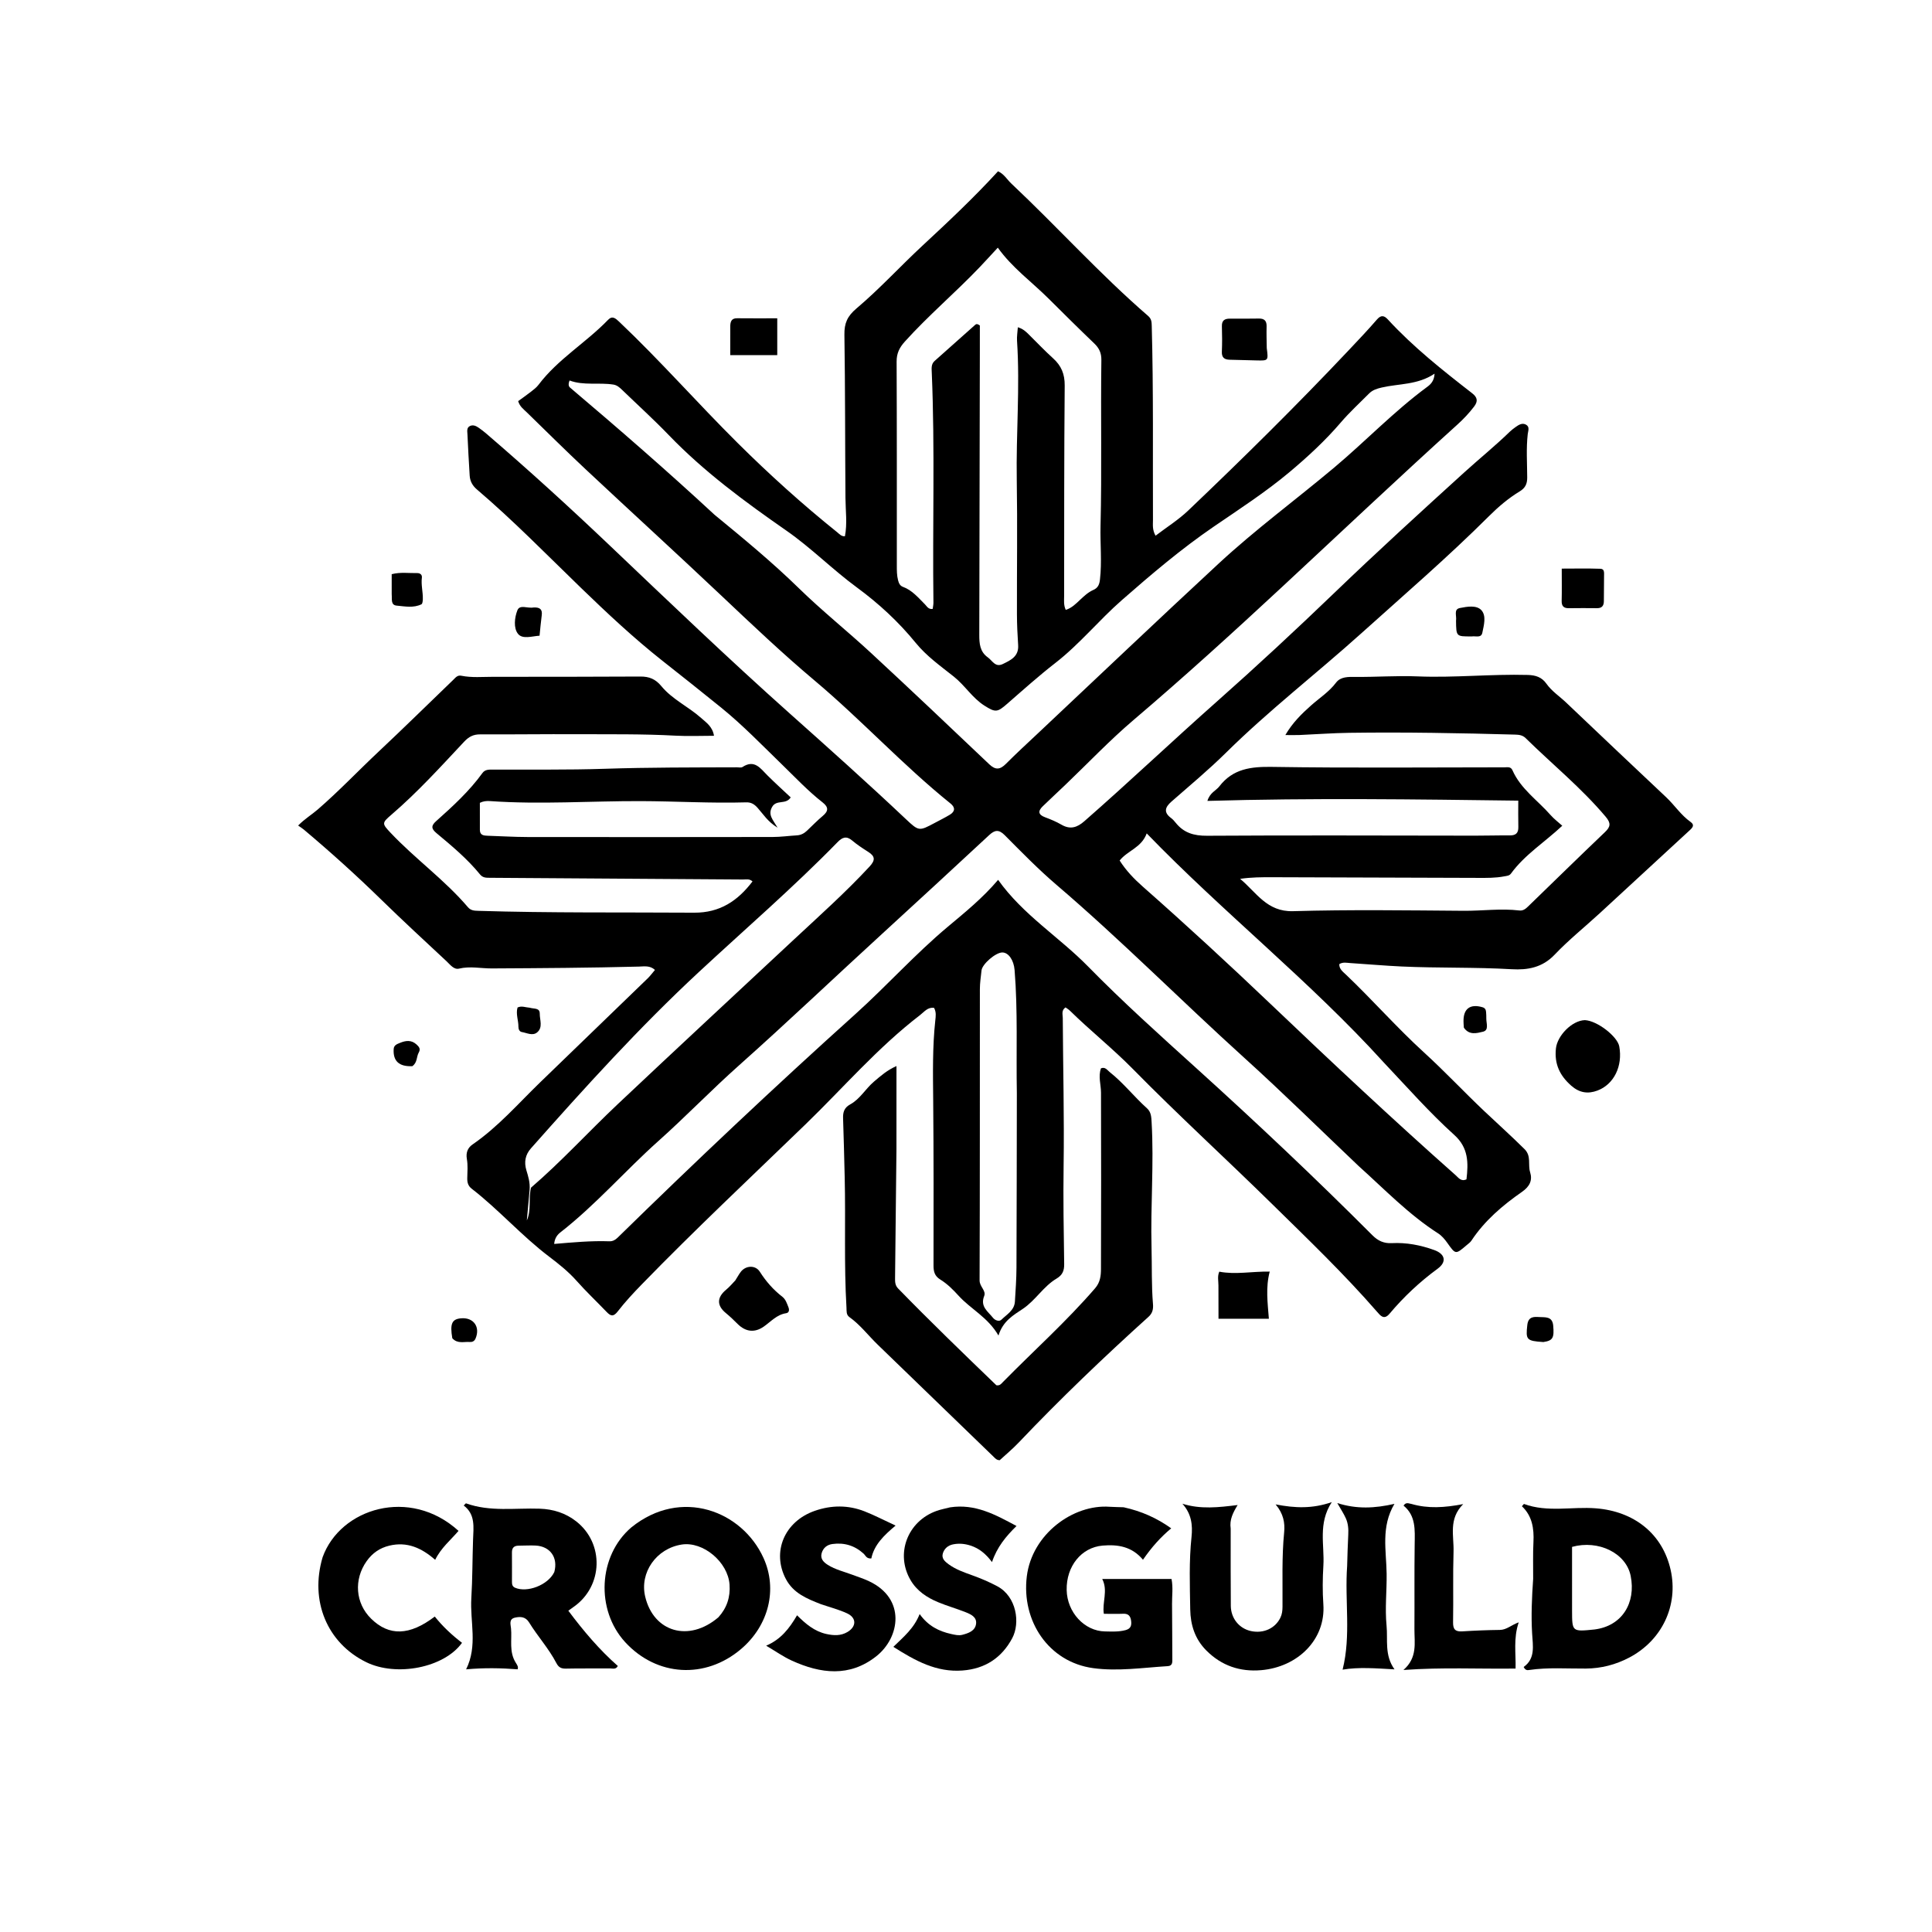 <svg width="1024" height="1024" viewBox="0 0 1024 1024" fill="none" xmlns="http://www.w3.org/2000/svg">
<path d="M720.052 617.97C699.731 598.695 680.04 579.251 659.538 560.705C626.055 530.417 594.265 498.304 559.917 468.948C550.306 460.734 541.444 451.621 532.509 442.65C529.375 439.503 527.229 439.887 524.266 442.638C505.591 459.975 486.872 477.267 468.069 494.465C442.508 517.845 417.433 541.748 391.555 564.79C377.005 577.746 363.456 591.826 348.925 604.804C331.278 620.564 315.755 638.585 297.032 653.176C295.165 654.631 293.962 656.514 293.729 659.314C303.726 658.462 313.312 657.569 322.947 657.912C324.714 657.975 326.082 657.231 327.361 655.979C368.545 615.651 410.476 576.1 453.313 537.544C470.049 522.481 485.075 505.656 502.334 491.216C511.512 483.536 520.792 476.022 529.026 466.337C542.275 484.962 561.366 496.598 576.727 512.281C595.126 531.067 614.755 548.679 634.273 566.333C666.039 595.066 697.189 624.434 727.445 654.75C730.346 657.657 733.476 659.109 737.647 658.889C745.393 658.482 752.929 659.923 760.189 662.555C765.993 664.659 766.932 668.808 761.973 672.448C752.499 679.403 744.036 687.328 736.497 696.288C733.528 699.816 731.671 697.343 729.762 695.15C712.347 675.142 693.21 656.797 674.319 638.239C649.837 614.188 624.466 591.027 600.414 566.563C589.745 555.712 577.896 546.303 567.094 535.695C566.411 535.024 565.553 534.532 564.759 533.944C562.434 535.496 563.279 537.719 563.289 539.512C563.426 565.672 564.107 591.837 563.736 617.988C563.49 635.321 563.775 652.629 564.036 669.946C564.089 673.442 563.199 675.777 559.972 677.694C553.034 681.814 548.895 689.167 542.177 693.681C537.119 697.078 531.595 700.128 529.211 707.866C523.589 698.133 514.514 693.868 508.078 686.769C505.149 683.538 502.059 680.451 498.376 678.184C495.353 676.323 494.779 673.946 494.784 670.681C494.829 641.515 494.881 612.348 494.61 583.184C494.479 569.032 494.198 554.903 495.731 540.801C495.96 538.694 496.31 536.484 495.082 534.197C491.691 533.684 489.862 536.317 487.571 538.075C465.255 555.195 446.967 576.533 426.875 595.982C397.785 624.141 368.249 651.845 340.024 680.887C335.62 685.419 331.287 690.073 327.429 695.063C325.169 697.987 323.726 697.65 321.55 695.38C316.246 689.846 310.658 684.568 305.577 678.839C301.269 673.981 296.023 669.805 291.14 666.112C276.498 655.037 264.433 641.194 249.991 630.027C248.049 628.525 247.601 626.635 247.663 624.326C247.753 620.997 248.02 617.591 247.457 614.349C246.854 610.875 247.899 608.352 250.531 606.541C263.963 597.3 274.578 585.021 286.165 573.787C305.186 555.346 324.272 536.973 343.304 518.544C344.604 517.286 345.682 515.798 347.146 514.087C344.481 511.606 341.396 512.24 338.589 512.313C312.61 512.988 286.626 513.152 260.64 513.288C254.871 513.318 249.129 511.982 243.272 513.396C240.555 514.052 238.549 511.225 236.65 509.456C225.072 498.662 213.434 487.925 202.11 476.867C188.869 463.935 175.145 451.558 160.986 439.653C160.227 439.014 159.365 438.498 158.021 437.553C161.559 433.972 165.268 431.765 168.427 429.03C179.654 419.308 189.858 408.536 200.663 398.388C214.016 385.848 227.081 373.001 240.275 360.291C241.451 359.158 242.429 357.738 244.474 358.15C250.083 359.28 255.768 358.721 261.419 358.724C287.418 358.735 313.418 358.713 339.417 358.58C344.059 358.556 347.416 359.878 350.56 363.696C356.318 370.687 364.852 374.521 371.571 380.51C374.38 383.014 377.661 385.127 378.427 389.977C371.404 389.977 364.665 390.286 357.964 389.917C340.645 388.962 323.316 389.231 305.991 389.146C288.826 389.061 271.659 389.311 254.493 389.234C250.85 389.218 248.477 390.481 245.951 393.177C233.545 406.42 221.338 419.886 207.541 431.741C202.367 436.187 202.361 436.46 206.999 441.376C220.042 455.203 235.671 466.338 248.037 480.856C249.54 482.621 251.404 482.697 253.442 482.76C291.592 483.934 329.754 483.492 367.911 483.74C381.544 483.828 391.019 477.483 398.846 467.168C397.158 465.647 395.417 466.164 393.833 466.153C349.176 465.826 304.519 465.534 259.861 465.247C257.858 465.234 255.963 465.358 254.444 463.491C247.676 455.175 239.46 448.341 231.277 441.517C228.415 439.13 228.584 437.523 231.177 435.209C240 427.338 248.725 419.357 255.712 409.713C257.079 407.826 259.062 407.903 261.113 407.895C280.945 407.821 300.792 408.128 320.606 407.471C343.934 406.698 367.256 406.774 390.583 406.689C391.582 406.685 392.826 406.998 393.542 406.53C399.898 402.367 403.027 407.246 406.739 410.95C410.793 414.996 415.056 418.834 419.096 422.637C416.507 426.67 411.579 423.649 409.277 427.633C406.835 431.859 409.666 434.453 412.137 438.687C406.882 435.515 404.506 431.472 401.496 428.125C399.803 426.242 398.107 425.187 395.518 425.263C376.871 425.809 358.235 424.66 339.584 424.606C312.946 424.528 286.294 426.463 259.662 424.587C257.801 424.456 256.011 424.677 254.338 425.512C254.338 430.32 254.318 435.098 254.345 439.875C254.361 442.692 256.344 442.901 258.49 442.965C265.481 443.176 272.47 443.629 279.461 443.639C322.793 443.7 366.126 443.692 409.458 443.624C413.771 443.617 418.082 443.013 422.398 442.756C424.522 442.629 426.215 441.714 427.712 440.295C430.493 437.658 433.164 434.889 436.1 432.436C439.188 429.856 439.181 427.79 435.987 425.288C428.229 419.211 421.495 412.023 414.439 405.176C403.919 394.968 393.691 384.353 382.341 375.14C372.011 366.755 361.558 358.482 351.104 350.23C335.907 338.231 321.85 325.048 307.945 311.597C289.75 293.997 272.057 275.843 252.757 259.407C250.45 257.442 249.127 255.063 248.943 252.105C248.489 244.79 248.085 237.471 247.754 230.149C247.682 228.566 247.224 226.606 249.194 225.748C250.893 225.007 252.464 225.84 253.853 226.81C255.216 227.762 256.539 228.785 257.8 229.869C280.045 248.968 301.691 268.69 322.955 288.911C354.579 318.985 386.111 349.211 418.682 378.249C439.326 396.653 459.929 415.072 480.036 434.057C487.054 440.685 487.162 440.575 495.498 436.128C498.144 434.716 500.836 433.38 503.404 431.838C506.272 430.116 506.385 427.957 503.789 425.869C478.576 405.586 456.68 381.654 431.914 360.836C414.842 346.486 398.621 331.095 382.39 315.753C358.542 293.212 334.288 271.103 310.334 248.674C299.755 238.769 289.479 228.54 279.091 218.432C277.458 216.843 275.483 215.479 274.638 212.607C276.88 210.972 279.168 209.39 281.355 207.678C282.79 206.554 284.316 205.421 285.397 203.988C295.681 190.342 310.586 181.657 322.28 169.53C324.506 167.223 326.16 168.618 328.108 170.463C349.894 191.103 369.706 213.672 390.974 234.798C407.75 251.461 425.329 267.338 443.801 282.162C444.915 283.056 445.901 284.364 447.83 284.226C449.13 277.473 448.163 270.704 448.11 263.939C447.887 235.108 447.994 206.273 447.552 177.446C447.459 171.348 449.053 167.627 453.946 163.491C466.266 153.076 477.198 141.084 489.052 130.089C502.702 117.429 516.274 104.663 528.979 90.786C532.189 92.225 533.741 95.139 535.988 97.254C560.488 120.321 583.037 145.405 608.523 167.448C610.336 169.016 610.396 170.69 610.451 172.737C611.38 207.056 610.959 241.383 611.094 275.706C611.104 278.126 610.657 280.685 612.466 283.936C618.372 279.432 624.573 275.551 629.762 270.608C658.718 243.026 687.183 214.94 714.639 185.852C719.78 180.405 724.95 174.975 729.845 169.311C732.06 166.748 733.741 167.306 735.582 169.308C749.054 183.957 764.595 196.242 780.238 208.404C782.977 210.533 783.547 212.55 781.297 215.501C778.65 218.973 775.687 222.107 772.473 225.013C741.09 253.387 710.36 282.462 679.36 311.248C653.615 335.154 627.612 358.813 600.823 381.596C588.157 392.369 576.656 404.512 564.615 416.023C560.643 419.82 556.604 423.546 552.657 427.369C550.048 429.896 550.252 431.812 553.919 433.171C556.88 434.269 559.841 435.5 562.561 437.085C567.223 439.801 570.87 438.636 574.715 435.271C598.404 414.544 621.23 392.866 644.794 371.99C666.096 353.117 686.982 333.719 707.52 313.963C729.965 292.373 752.983 271.371 776.039 250.429C784.047 243.155 792.481 236.342 800.251 228.787C801.202 227.863 802.293 227.072 803.372 226.292C805.034 225.091 806.909 223.963 808.894 225.127C810.901 226.305 809.918 228.4 809.723 230.141C808.865 237.791 809.428 245.46 809.451 253.117C809.461 256.452 808.442 258.653 805.466 260.453C799.466 264.081 794.151 268.627 789.165 273.597C767.441 295.251 744.209 315.268 721.418 335.764C697.769 357.031 672.544 376.497 649.868 398.889C640.64 408.001 630.632 416.329 620.869 424.887C617.402 427.926 616.677 430.607 620.745 433.616C621.67 434.3 622.448 435.22 623.177 436.125C627.471 441.453 632.788 443.013 639.77 442.968C687.098 442.662 734.429 442.885 781.759 442.917C787.924 442.921 794.091 442.732 800.256 442.782C803.412 442.808 804.828 441.54 804.749 438.327C804.634 433.683 804.719 429.035 804.719 424.36C750.24 423.663 695.468 422.875 639.945 424.499C641.296 420.054 644.523 419.073 646.234 416.843C653.482 407.398 663.06 406.295 674.334 406.471C715.322 407.111 756.327 406.707 797.326 406.701C798.94 406.701 800.725 406.192 801.634 408.251C806.015 418.174 815.007 424.193 821.863 432.019C823.684 434.097 825.956 435.78 828.035 437.658C818.767 446.364 808.182 452.947 800.844 463.012C799.957 464.227 798.599 464.225 797.284 464.484C792.664 465.391 787.995 465.31 783.333 465.296C747.001 465.193 710.67 465.063 674.338 464.947C668.739 464.93 663.14 464.945 657.296 465.812C665.912 472.95 671.44 483.347 685.34 482.943C715.481 482.066 745.666 482.519 775.83 482.74C785.654 482.811 795.464 481.406 805.284 482.572C807.371 482.82 808.717 481.615 810.054 480.319C823.567 467.214 837.025 454.051 850.643 441.057C853.646 438.191 853.918 436.304 851.041 432.889C838.204 417.653 822.775 405.11 808.636 391.235C807.056 389.684 805.235 389.418 803.167 389.36C773.847 388.544 744.522 388 715.192 388.406C706.373 388.528 697.562 389.2 688.745 389.573C686.468 389.669 684.184 389.587 681.262 389.587C685.037 383.1 689.84 378.392 694.903 373.895C699.37 369.929 704.445 366.7 708.146 361.797C710.562 358.596 714.718 358.743 718.329 358.78C729.318 358.89 740.285 358.042 751.291 358.499C770.782 359.308 790.254 357.199 809.763 357.736C813.964 357.851 817.191 358.922 819.624 362.362C822.453 366.363 826.581 369.037 830.076 372.359C847.703 389.116 865.344 405.858 883.065 422.516C887.556 426.737 890.936 432.029 896.043 435.645C898.282 437.231 897.184 438.586 895.613 440.03C879.675 454.686 863.798 469.408 847.862 484.065C839.894 491.394 831.398 498.208 823.957 506.031C817.476 512.845 809.688 514.204 801.274 513.712C781.816 512.573 762.326 513.158 742.873 512.261C733.735 511.84 724.617 511.014 715.486 510.429C713.701 510.315 711.842 509.811 709.861 510.994C709.727 513.58 711.793 515.057 713.339 516.526C727.461 529.957 740.311 544.649 754.735 557.8C765.805 567.893 776.057 578.876 786.954 589.165C793.978 595.797 801.168 602.242 808.032 609.056C811.751 612.748 809.74 617.27 810.99 621.281C812.33 625.584 810.816 628.833 806.688 631.709C796.427 638.859 786.896 646.95 779.882 657.567C779.258 658.511 778.235 659.206 777.35 659.962C771.441 665.014 771.509 664.958 767.063 658.695C765.732 656.821 764.128 654.929 762.223 653.708C746.664 643.735 733.938 630.445 720.052 617.97ZM281.439 629.495C297.608 615.583 311.968 599.791 327.473 585.171C358.381 556.028 389.529 527.151 420.583 498.169C434.209 485.452 448.16 473.028 460.86 459.316C463.946 455.984 463.95 453.895 460.166 451.505C457.211 449.639 454.27 447.691 451.602 445.447C448.546 442.876 446.367 443.856 443.943 446.34C420.43 470.435 394.938 492.418 370.296 515.31C338.771 544.595 309.94 576.466 281.429 608.631C278.424 612.021 277.685 615.862 278.992 620.258C279.935 623.428 281.02 626.61 280.691 630.742C280.205 636.116 279.718 641.491 279.232 646.866C281.691 641.392 280.028 635.57 281.439 629.495ZM519.335 187.505C519.247 237.161 519.177 286.816 519.042 336.471C519.03 341.099 519.356 345.426 523.553 348.412C525.97 350.132 527.504 353.877 531.477 351.96C535.724 349.911 540.026 347.921 539.639 341.954C539.283 336.473 539.013 330.975 538.999 325.484C538.939 301.823 539.303 278.156 538.907 254.501C538.495 229.85 540.667 205.212 539.046 180.563C538.899 178.33 539.305 176.061 539.478 173.451C542.276 174.294 543.797 175.81 545.322 177.315C549.59 181.528 553.718 185.898 558.163 189.915C562.512 193.846 564.367 198.26 564.314 204.326C563.987 241.481 564.047 278.64 564.011 315.798C564.008 318.214 563.665 320.725 564.878 323.261C568.106 322.204 570.196 320.046 572.336 318.038C574.536 315.975 576.726 313.893 579.501 312.677C581.991 311.586 582.703 309.741 582.998 307.196C584.098 297.713 583.072 288.225 583.305 278.758C584.026 249.434 583.352 220.112 583.747 190.793C583.797 187.118 582.591 184.536 580.006 182.06C571.828 174.226 563.785 166.249 555.76 158.256C546.82 149.353 536.462 141.921 528.859 131.266C525.324 135.076 522.33 138.381 519.253 141.608C506.377 155.112 492.08 167.182 479.567 181.065C476.72 184.224 475.205 187.288 475.225 191.671C475.389 227.663 475.325 263.655 475.336 299.648C475.337 302.312 475.315 304.969 476.004 307.591C476.41 309.135 477.014 310.472 478.564 311.037C483.477 312.83 486.658 316.753 490.197 320.266C491.282 321.343 492.06 323.108 494.352 322.73C494.49 321.575 494.754 320.449 494.74 319.327C494.201 278.679 495.585 238.018 493.851 197.38C493.757 195.179 493.505 192.982 495.345 191.333C502.537 184.891 509.75 178.474 516.977 172.07C517.509 171.599 518.199 171.666 519.343 172.511C519.343 176.898 519.343 181.703 519.335 187.505ZM378.682 272.802C393.992 285.375 409.263 297.949 423.476 311.833C435.736 323.808 449.196 334.543 461.781 346.198C482.797 365.66 503.584 385.37 524.349 405.1C527.694 408.278 530.11 407.915 533.174 404.84C538.695 399.298 544.468 394.005 550.167 388.641C582.071 358.619 613.818 328.427 645.958 298.659C665.396 280.656 686.775 264.917 707.06 247.899C723.748 233.898 738.829 218.025 756.442 205.06C758.286 203.703 760.157 201.928 760.349 198.055C751.343 204.087 741.518 203.27 732.363 205.39C729.913 205.958 727.508 206.682 725.672 208.536C720.639 213.62 715.322 218.464 710.682 223.887C702.424 233.537 693.071 242.165 683.461 250.224C670.867 260.786 656.944 269.804 643.336 279.11C626.109 290.89 610.272 304.355 594.611 318.07C582.464 328.709 572.255 341.365 559.429 351.331C550.628 358.17 542.3 365.629 533.898 372.968C528.628 377.57 527.673 377.743 521.772 374.005C515.345 369.933 511.425 363.279 505.517 358.593C498.491 353.02 491.074 347.753 485.346 340.726C476.229 329.544 465.742 319.857 454.142 311.342C441.242 301.874 429.966 290.396 416.811 281.247C394.778 265.924 373.203 250.066 354.484 230.626C346.517 222.352 337.986 214.62 329.72 206.633C328.387 205.345 327.015 204.13 325.1 203.832C317.279 202.618 309.301 204.459 301.888 201.669C301.079 203.688 301.4 204.796 302.115 205.403C327.881 227.236 353.389 249.361 378.682 272.802ZM733.397 563.103C694.312 520.017 648.57 483.9 607.778 441.717C605 449.347 597.646 450.788 593.436 456.092C596.799 461.374 601.033 465.805 605.626 469.855C628.73 490.226 651.378 511.098 673.663 532.351C705.832 563.032 738.273 593.411 771.54 622.902C773.041 624.233 774.384 626.4 777.262 625.071C778.281 616.387 778.405 608.41 770.806 601.551C757.704 589.727 746.003 576.448 733.397 563.103ZM538.95 579.5C538.542 557.703 539.526 535.881 537.751 514.107C537.329 508.927 534.552 504.815 531.232 504.826C527.718 504.837 520.58 510.979 520.226 514.361C519.879 517.668 519.358 520.983 519.355 524.295C519.311 575.743 519.401 627.192 519.201 678.639C519.188 681.981 522.773 684.075 521.649 686.874C519.379 692.53 523.645 695.086 526.289 698.444C527.401 699.858 529.601 700.612 530.76 699.475C533.613 696.676 537.638 694.531 537.925 689.845C538.291 683.871 538.725 677.889 538.751 671.909C538.884 641.439 538.895 610.97 538.95 579.5Z" fill="black"/>
<path d="M475.14 609.001C474.892 632.149 474.661 654.797 474.401 677.445C474.378 679.473 474.423 681.287 476.036 682.945C493.111 700.486 510.723 717.476 528.091 734.211C529.917 734.536 530.624 733.474 531.411 732.672C547.748 716.033 565.178 700.476 580.451 682.775C583.174 679.62 583.523 676.098 583.539 672.584C583.675 641.421 583.625 610.256 583.555 579.092C583.546 574.817 581.977 570.541 583.547 566.22C585.83 565.326 586.877 567.203 588.221 568.266C595.439 573.974 601.093 581.297 607.918 587.411C610.137 589.399 610.217 592.009 610.376 594.728C611.674 616.88 609.759 639.026 610.338 661.18C610.599 671.166 610.268 681.168 611.101 691.143C611.316 693.714 610.934 695.95 608.785 697.889C585.037 719.326 561.926 741.423 539.887 764.63C536.702 767.983 533.108 770.947 529.871 773.936C528.248 773.92 527.499 772.96 526.674 772.163C506.195 752.355 485.736 732.528 465.242 712.736C460.215 707.881 455.976 702.215 450.227 698.107C448.429 696.822 448.759 694.937 448.652 693.124C447.289 670.151 448.259 647.147 447.708 624.165C447.456 613.678 447.203 603.19 446.849 592.706C446.74 589.458 447.456 587.082 450.638 585.345C455.849 582.502 458.757 577.059 463.209 573.287C466.733 570.302 470.159 567.236 475.149 565.029C475.149 579.994 475.149 594.248 475.14 609.001Z" fill="black"/>
<path d="M812.605 836.805C812.638 829.996 812.434 823.655 812.758 817.341C813.129 810.111 812.076 803.441 806.636 798.332C807.358 797.559 807.656 797.1 807.768 797.141C820.22 801.715 833.172 798.452 845.864 799.444C866.005 801.017 881.155 812.837 885.47 832.069C889.686 850.858 880.932 869.431 863.512 878.56C856.321 882.328 848.709 884.308 840.519 884.374C830.541 884.453 820.533 883.669 810.584 885.117C809.664 885.251 808.549 885.474 807.573 883.53C813.836 879.082 812.457 872.443 812.054 865.734C811.484 856.266 811.917 846.759 812.605 836.805ZM845.082 863.659C859.83 861.825 867.142 849.484 864.295 835.268C861.866 823.141 847.177 816.017 833.22 819.881C833.22 831.089 833.205 842.395 833.224 853.701C833.243 864.868 833.258 864.868 845.082 863.659Z" fill="black"/>
<path d="M273.452 881.417C274.169 882.582 274.814 883.39 274.357 884.772C265.579 884.097 256.707 883.911 247.048 884.786C253.294 872.248 249.051 859.521 249.815 847.067C250.447 836.776 250.361 826.443 250.727 816.134C250.964 809.475 252.067 802.68 245.776 797.95C246.567 797.198 246.873 796.759 247.003 796.806C259.756 801.397 273.003 799.192 286.049 799.637C293.267 799.883 299.822 801.959 305.482 806.414C320.314 818.089 319.642 840.641 304.219 851.555C303.428 852.114 302.647 852.686 301.228 853.708C309.222 864.402 317.615 874.339 327.452 882.996C326.44 884.989 324.739 884.285 323.391 884.298C315.569 884.374 307.742 884.226 299.922 884.402C297.405 884.458 296.042 883.692 294.872 881.44C290.864 873.732 284.945 867.276 280.417 859.903C278.575 856.904 275.895 856.731 273.014 857.367C269.61 858.118 270.638 860.912 270.852 863.082C271.446 869.111 269.651 875.47 273.452 881.417ZM293.791 833.218C295.876 825.607 291.679 819.583 283.877 819.174C280.908 819.018 277.921 819.235 274.942 819.235C272.497 819.234 271.311 820.317 271.341 822.85C271.403 827.984 271.338 833.119 271.351 838.254C271.355 839.59 271.427 840.846 272.986 841.526C279.322 844.293 290.404 840.232 293.791 833.218Z" fill="black"/>
<path d="M595.545 798.88C604.996 800.969 613.078 804.555 620.77 810.05C615.13 814.733 610.344 820.105 605.8 826.7C599.978 819.684 592.48 818.493 584.382 819.196C573.161 820.169 565.101 830.135 565.359 842.762C565.6 854.542 574.745 864.505 585.646 864.69C589.285 864.752 592.938 864.978 596.564 863.999C599.309 863.258 599.82 861.588 599.52 859.141C599.213 856.626 598.147 855.202 595.35 855.322C592.073 855.462 588.785 855.354 585.062 855.354C584.077 849.324 587.388 843.064 584.208 836.902C596.933 836.902 608.841 836.902 620.94 836.902C621.821 841.485 621.165 845.786 621.205 850.055C621.296 859.713 621.297 869.372 621.354 879.03C621.366 880.901 621.592 882.929 618.931 883.092C605.762 883.896 592.482 885.934 579.412 884.147C555.798 880.918 541.323 859.187 544.231 835.512C546.989 813.067 568.845 797.202 588.108 798.623C590.429 798.794 592.766 798.757 595.545 798.88Z" fill="black"/>
<path d="M334.601 809.564C360.92 788.275 393.364 800.737 404.711 825.835C412.167 842.325 407.509 861.481 392.789 874.012C373.85 890.133 348.1 888.609 331.36 870.378C315.637 853.253 317.04 824.607 334.601 809.564ZM380.743 857.224C385.252 852.283 387.164 846.489 386.67 839.815C385.787 827.87 372.665 816.875 361.305 818.644C347.866 820.736 338.938 833.467 341.958 846.231C346.398 864.993 365.037 870.591 380.743 857.224Z" fill="black"/>
<path d="M652.29 810.194C652.301 824.156 652.234 837.645 652.357 851.133C652.418 857.827 656.854 863.159 663.039 864.495C669.668 865.926 675.872 863.079 678.626 857.436C679.536 855.571 679.738 853.636 679.755 851.621C679.864 838.474 679.334 825.317 680.624 812.19C681.121 807.135 680.251 802.287 676.108 797.361C686.503 799.374 695.63 799.695 705.875 796.156C698.443 807.528 702.085 818.888 701.419 829.787C701.004 836.59 700.923 843.467 701.402 850.26C702.726 869.061 687.765 883.577 668.445 885.226C657.258 886.181 647.46 882.895 639.379 874.792C633.339 868.735 630.985 861.249 630.851 853.047C630.641 840.237 630.171 827.409 631.531 814.619C632.201 808.319 631.505 802.332 626.699 797.012C636.424 800.053 645.816 798.947 655.969 797.699C653.503 801.78 651.589 805.423 652.29 810.194Z" fill="black"/>
<path d="M435.01 850.213C427.46 847.274 420.455 844.347 416.532 836.916C408.972 822.595 415.722 806.383 431.875 800.767C440.663 797.711 449.574 797.642 458.27 801.061C463.507 803.12 468.524 805.74 474.682 808.59C468.546 813.729 463.298 818.787 461.823 826.005C459.192 826.222 458.774 824.424 457.754 823.493C453.017 819.17 447.46 817.498 441.17 818.365C438.306 818.759 436.247 820.468 435.476 823.291C434.67 826.24 436.605 828.062 438.757 829.422C442.732 831.934 447.333 833.001 451.692 834.626C454.651 835.729 457.673 836.709 460.527 838.043C480.266 847.272 477.07 867.906 464.423 877.878C450.246 889.058 434.919 887.096 419.678 880.164C415.197 878.126 411.113 875.211 406.084 872.248C413.876 868.931 418.403 863.084 422.455 856.133C427.068 860.759 431.734 864.679 438.009 866.052C441.88 866.899 445.59 867.096 449.121 865.024C453.985 862.17 454.08 857.487 448.996 855.123C444.655 853.103 439.932 851.904 435.01 850.213Z" fill="black"/>
<path d="M503.544 798.927C516.877 796.899 527.514 802.765 538.776 808.811C533.18 814.272 528.449 819.981 525.782 827.933C522.495 823.543 518.994 820.686 514.447 819.2C511.343 818.186 508.233 817.911 505.098 818.553C502.499 819.085 500.531 820.734 499.736 823.298C498.883 826.052 500.911 827.707 502.752 829.065C506.539 831.859 510.987 833.382 515.367 834.964C519.914 836.607 524.33 838.474 528.61 840.763C538.798 846.212 540.845 860.165 536.5 868.284C530.951 878.654 522.173 884.493 510.151 885.401C496.32 886.447 485.159 880.272 473.495 872.86C478.902 867.606 484.451 863.059 487.431 855.484C491.929 861.778 497.603 864.606 504.136 866.051C506.122 866.49 508.133 866.987 510.045 866.487C513.29 865.638 516.883 864.443 517.343 860.614C517.773 857.028 514.51 855.573 511.725 854.473C506.933 852.579 501.946 851.167 497.192 849.191C491.264 846.726 485.981 843.228 482.63 837.523C474.455 823.61 480.919 806.355 496.362 800.826C498.546 800.045 500.854 799.61 503.544 798.927Z" fill="black"/>
<path d="M171.008 825.312C180.391 799.392 217.257 787.967 243.026 811.395C238.874 816.259 233.774 820.375 230.652 826.744C223.501 820.445 215.761 816.971 206.377 819.221C201.298 820.439 197.351 823.172 194.319 827.455C187.431 837.185 188.35 849.726 196.692 857.926C206.195 867.268 217.072 867.005 230.435 856.803C234.623 862.052 239.549 866.648 244.879 870.724C235.393 883.955 210.105 888.875 194.028 880.952C173.412 870.793 164.094 848.554 171.008 825.312Z" fill="black"/>
<path d="M748.154 797.14C757.007 799.681 765.549 799.091 775.532 797.208C767.621 805.099 770.666 814.038 770.407 822.359C770.019 834.832 770.379 847.327 770.159 859.808C770.093 863.547 771.309 864.896 775.025 864.66C781.664 864.238 788.32 863.973 794.971 863.895C798.514 863.853 800.983 861.318 804.955 859.871C802.071 868.344 803.489 876.291 803.288 884.373C783.858 884.638 764.59 883.617 743.851 885.126C751.422 878.513 749.631 870.751 749.678 863.419C749.775 848.439 749.591 833.455 749.805 818.477C749.913 810.908 750.498 803.384 743.906 798.005C745.234 796.008 746.573 796.885 748.154 797.14Z" fill="black"/>
<path d="M714.014 830.007C714.203 824.186 714.3 818.86 714.602 813.545C714.775 810.491 714.556 807.498 713.322 804.74C712.193 802.216 710.628 799.887 708.79 796.654C719.078 799.943 728.642 799.455 739.09 797.076C731.82 809.295 734.784 821.835 734.944 834.122C735.062 843.266 734.001 852.384 734.901 861.563C735.652 869.233 733.694 877.241 739.12 884.795C729.103 884.238 720.103 883.512 711.603 884.948C716.159 866.826 712.678 848.538 714.014 830.007Z" fill="black"/>
<path d="M840.013 540.693C846.592 541.001 857.274 549.352 858.238 554.598C860.152 565.016 855.461 574.743 846.629 578.039C841.633 579.903 837.116 579.252 832.777 575.429C826.663 570.043 823.773 563.857 824.679 555.647C825.413 548.989 833.082 540.915 840.013 540.693Z" fill="black"/>
<path d="M389.719 678.667C390.813 676.962 391.591 675.477 392.587 674.156C395.226 670.655 400.406 670.407 402.723 674.044C405.987 679.168 409.86 683.602 414.649 687.304C416.428 688.68 417.08 690.844 417.878 692.839C418.42 694.193 418.343 695.775 416.639 696.037C411.685 696.797 408.585 700.487 404.815 703.121C400.003 706.483 395.252 705.979 390.967 701.734C388.965 699.75 386.941 697.768 384.761 695.989C379.837 691.968 379.889 687.662 384.92 683.521C386.576 682.158 387.982 680.491 389.719 678.667Z" fill="black"/>
<path d="M645.798 681.292C645.787 678.713 645.172 676.555 646.248 674.009C654.83 675.683 663.521 673.825 672.98 673.967C670.754 682.444 671.881 690.467 672.526 698.955C663.599 698.955 655.07 698.955 645.83 698.955C645.83 693.275 645.83 687.512 645.798 681.292Z" fill="black"/>
<path d="M671.41 184.487C672.265 191.163 672.265 191.173 666.135 191.033C661.327 190.924 656.52 190.79 651.712 190.665C648.959 190.593 647.481 189.501 647.611 186.422C647.801 181.95 647.775 177.461 647.628 172.986C647.526 169.892 649.022 168.874 651.836 168.891C656.979 168.922 662.123 168.91 667.266 168.837C670.227 168.795 671.414 170.15 671.324 173.086C671.212 176.732 671.35 180.385 671.41 184.487Z" fill="black"/>
<path d="M387.053 173.242C387.027 170.291 387.785 168.647 390.722 168.68C397.668 168.76 404.616 168.706 411.962 168.706C411.962 175.269 411.962 181.455 411.962 188.232C403.505 188.232 395.172 188.232 387.047 188.232C387.047 183.252 387.047 178.481 387.053 173.242Z" fill="black"/>
<path d="M850.175 306.256C850.136 310.715 850.116 314.706 850.081 318.696C850.059 321.086 849.008 322.379 846.446 322.348C841.466 322.287 836.484 322.296 831.504 322.36C828.775 322.395 827.648 321.235 827.717 318.455C827.848 313.146 827.755 307.832 827.755 301.376C834.721 301.376 841.454 301.218 848.173 301.454C850.834 301.548 850.069 304.065 850.175 306.256Z" fill="black"/>
<path d="M207.611 314.944C207.606 311.176 207.606 307.876 207.606 304.332C212.254 303.134 216.704 303.831 221.1 303.748C222.673 303.719 223.801 304.61 223.603 306.163C223.11 310.013 224.213 313.754 224.108 317.555C224.082 318.503 223.934 320.012 223.366 320.289C219.15 322.342 214.619 321.395 210.257 320.994C207 320.695 207.849 317.606 207.611 314.944Z" fill="black"/>
<path d="M771.727 329.027C772.16 326.334 770.314 322.944 773.793 322.257C777.635 321.499 782.638 320.606 785.202 323.455C787.882 326.433 786.49 331.392 785.666 335.38C785.066 338.281 782.158 337.012 780.18 337.311C780.018 337.335 779.85 337.313 779.684 337.313C771.827 337.337 771.827 337.337 771.727 329.027Z" fill="black"/>
<path d="M282.79 321.978C286.195 321.803 287.552 323.01 287.131 326.103C286.666 329.524 286.388 332.971 285.974 336.935C282.072 337.155 276.935 338.995 274.522 335.914C272.116 332.843 272.698 327.373 274.225 323.48C275.497 320.237 279.574 322.58 282.79 321.978Z" fill="black"/>
<path d="M818.004 711.309C808.98 710.726 808.642 710.049 809.503 702.293C810.006 697.758 812.946 697.879 815.866 698.063C818.951 698.257 822.79 697.57 823.233 702.613C823.797 709.043 823.109 710.568 818.004 711.309Z" fill="black"/>
<path d="M775.871 544.669C775.757 543.216 775.701 542.218 775.691 541.219C775.626 534.582 779.272 531.953 785.732 533.851C787.143 534.266 787.551 535.164 787.652 536.384C787.748 537.544 787.796 538.712 787.777 539.875C787.735 542.393 789.304 546.051 785.989 546.833C782.801 547.585 778.725 548.848 775.871 544.669Z" fill="black"/>
<path d="M280.803 534.12C283.102 534.834 286.106 534.059 286.085 537.259C286.064 540.607 287.847 544.517 284.728 547.158C282.317 549.199 279.264 547.46 276.548 546.991C275.321 546.779 274.766 545.462 274.778 544.242C274.813 540.812 273.295 537.409 274.316 533.994C276.537 532.973 278.459 533.956 280.803 534.12Z" fill="black"/>
<path d="M239.73 709.292C238.401 701.522 239.561 699.115 244.462 698.725C251.038 698.203 254.648 703.351 252.047 709.457C251.407 710.961 250.243 711.387 248.87 711.28C245.834 711.043 242.5 712.37 239.73 709.292Z" fill="black"/>
<path d="M218.54 565.097C211.442 565.412 208.271 562.331 208.656 556.01C208.782 553.936 210.446 553.384 211.957 552.761C215.023 551.496 218.02 551.067 220.776 553.601C222.093 554.811 223.056 555.93 221.957 557.843C220.665 560.09 221.292 563.162 218.54 565.097Z" fill="black"/>
</svg>
